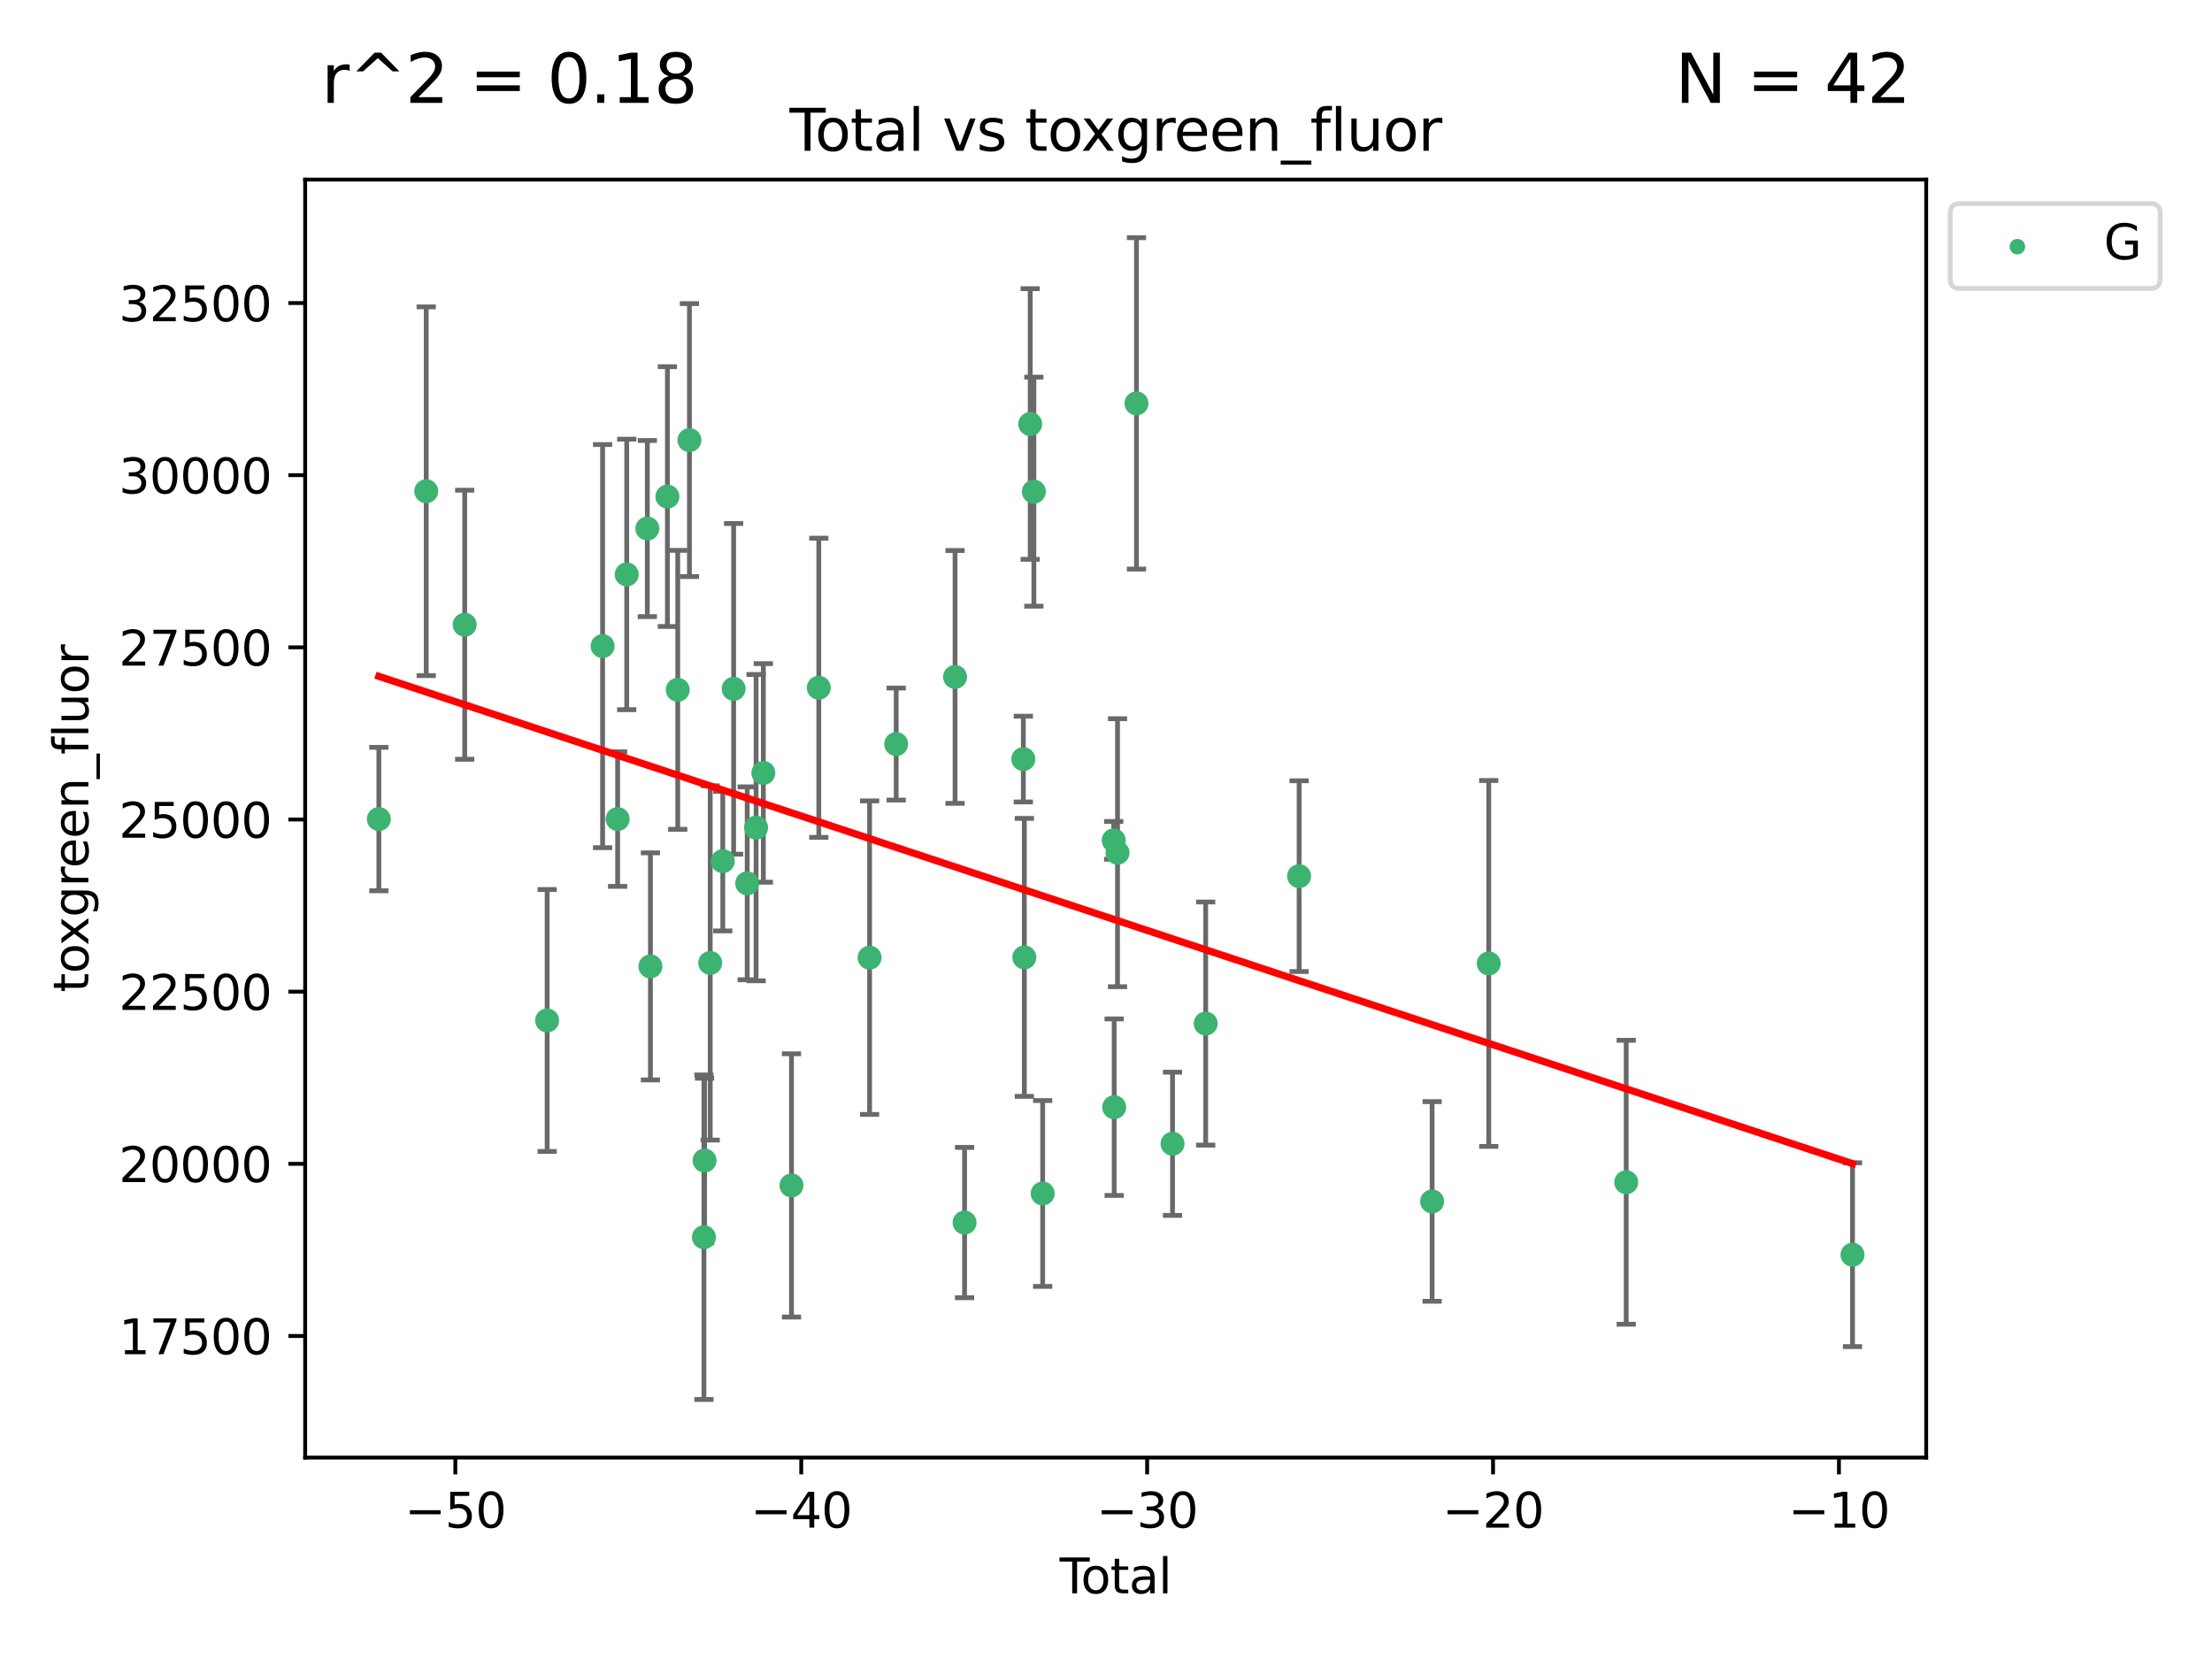 <?xml version="1.0" encoding="utf-8" standalone="no"?>
<!DOCTYPE svg PUBLIC "-//W3C//DTD SVG 1.1//EN"
  "http://www.w3.org/Graphics/SVG/1.1/DTD/svg11.dtd">
<svg xmlns:xlink="http://www.w3.org/1999/xlink" width="460.8pt" height="345.6pt" viewBox="0 0 460.8 345.6" xmlns="http://www.w3.org/2000/svg" version="1.1">
 <defs>
  <style type="text/css">*{stroke-linejoin: round; stroke-linecap: butt}</style>
 </defs>
 <g id="figure_1">
  <g id="patch_1">
   <path d="M 0 345.6 
L 460.8 345.6 
L 460.8 0 
L 0 0 
z
" style="fill: #ffffff"/>
  </g>
  <g id="axes_1">
   <g id="patch_2">
    <path d="M 63.571 303.64 
L 401.26 303.64 
L 401.26 37.411 
L 63.571 37.411 
z
" style="fill: #ffffff"/>
   </g>
   <g id="PathCollection_1">
    <defs>
     <path id="md2ddb510f1" d="M 0 1.118 
C 0.297 1.118 0.581 1 0.791 0.791 
C 1 0.581 1.118 0.297 1.118 0 
C 1.118 -0.297 1 -0.581 0.791 -0.791 
C 0.581 -1 0.297 -1.118 0 -1.118 
C -0.297 -1.118 -0.581 -1 -0.791 -0.791 
C -1 -0.581 -1.118 -0.297 -1.118 0 
C -1.118 0.297 -1 0.581 -0.791 0.791 
C -0.581 1 -0.297 1.118 0 1.118 
z
" style="stroke: #3cb371"/>
    </defs>
    <g clip-path="url(#p3ba0cd45b7)">
     <use xlink:href="#md2ddb510f1" x="78.921" y="170.626" style="fill: #3cb371; stroke: #3cb371"/>
     <use xlink:href="#md2ddb510f1" x="88.792" y="102.334" style="fill: #3cb371; stroke: #3cb371"/>
     <use xlink:href="#md2ddb510f1" x="96.805" y="130.144" style="fill: #3cb371; stroke: #3cb371"/>
     <use xlink:href="#md2ddb510f1" x="113.98" y="212.584" style="fill: #3cb371; stroke: #3cb371"/>
     <use xlink:href="#md2ddb510f1" x="125.533" y="134.598" style="fill: #3cb371; stroke: #3cb371"/>
     <use xlink:href="#md2ddb510f1" x="128.664" y="170.625" style="fill: #3cb371; stroke: #3cb371"/>
     <use xlink:href="#md2ddb510f1" x="130.556" y="119.662" style="fill: #3cb371; stroke: #3cb371"/>
     <use xlink:href="#md2ddb510f1" x="134.852" y="110.105" style="fill: #3cb371; stroke: #3cb371"/>
     <use xlink:href="#md2ddb510f1" x="135.497" y="201.315" style="fill: #3cb371; stroke: #3cb371"/>
     <use xlink:href="#md2ddb510f1" x="139.033" y="103.447" style="fill: #3cb371; stroke: #3cb371"/>
     <use xlink:href="#md2ddb510f1" x="141.185" y="143.705" style="fill: #3cb371; stroke: #3cb371"/>
     <use xlink:href="#md2ddb510f1" x="143.623" y="91.682" style="fill: #3cb371; stroke: #3cb371"/>
     <use xlink:href="#md2ddb510f1" x="146.642" y="257.735" style="fill: #3cb371; stroke: #3cb371"/>
     <use xlink:href="#md2ddb510f1" x="146.775" y="241.757" style="fill: #3cb371; stroke: #3cb371"/>
     <use xlink:href="#md2ddb510f1" x="147.95" y="200.596" style="fill: #3cb371; stroke: #3cb371"/>
     <use xlink:href="#md2ddb510f1" x="150.568" y="179.392" style="fill: #3cb371; stroke: #3cb371"/>
     <use xlink:href="#md2ddb510f1" x="152.831" y="143.497" style="fill: #3cb371; stroke: #3cb371"/>
     <use xlink:href="#md2ddb510f1" x="155.655" y="184.014" style="fill: #3cb371; stroke: #3cb371"/>
     <use xlink:href="#md2ddb510f1" x="157.504" y="172.409" style="fill: #3cb371; stroke: #3cb371"/>
     <use xlink:href="#md2ddb510f1" x="159.019" y="161.014" style="fill: #3cb371; stroke: #3cb371"/>
     <use xlink:href="#md2ddb510f1" x="164.88" y="246.943" style="fill: #3cb371; stroke: #3cb371"/>
     <use xlink:href="#md2ddb510f1" x="170.572" y="143.273" style="fill: #3cb371; stroke: #3cb371"/>
     <use xlink:href="#md2ddb510f1" x="181.15" y="199.496" style="fill: #3cb371; stroke: #3cb371"/>
     <use xlink:href="#md2ddb510f1" x="186.695" y="154.999" style="fill: #3cb371; stroke: #3cb371"/>
     <use xlink:href="#md2ddb510f1" x="198.955" y="141.021" style="fill: #3cb371; stroke: #3cb371"/>
     <use xlink:href="#md2ddb510f1" x="200.939" y="254.685" style="fill: #3cb371; stroke: #3cb371"/>
     <use xlink:href="#md2ddb510f1" x="213.179" y="158.13" style="fill: #3cb371; stroke: #3cb371"/>
     <use xlink:href="#md2ddb510f1" x="213.387" y="199.44" style="fill: #3cb371; stroke: #3cb371"/>
     <use xlink:href="#md2ddb510f1" x="214.613" y="88.332" style="fill: #3cb371; stroke: #3cb371"/>
     <use xlink:href="#md2ddb510f1" x="215.374" y="102.423" style="fill: #3cb371; stroke: #3cb371"/>
     <use xlink:href="#md2ddb510f1" x="217.208" y="248.624" style="fill: #3cb371; stroke: #3cb371"/>
     <use xlink:href="#md2ddb510f1" x="232.007" y="175.061" style="fill: #3cb371; stroke: #3cb371"/>
     <use xlink:href="#md2ddb510f1" x="232.104" y="230.646" style="fill: #3cb371; stroke: #3cb371"/>
     <use xlink:href="#md2ddb510f1" x="232.802" y="177.637" style="fill: #3cb371; stroke: #3cb371"/>
     <use xlink:href="#md2ddb510f1" x="236.748" y="84.029" style="fill: #3cb371; stroke: #3cb371"/>
     <use xlink:href="#md2ddb510f1" x="244.258" y="238.268" style="fill: #3cb371; stroke: #3cb371"/>
     <use xlink:href="#md2ddb510f1" x="251.167" y="213.226" style="fill: #3cb371; stroke: #3cb371"/>
     <use xlink:href="#md2ddb510f1" x="270.63" y="182.521" style="fill: #3cb371; stroke: #3cb371"/>
     <use xlink:href="#md2ddb510f1" x="298.336" y="250.285" style="fill: #3cb371; stroke: #3cb371"/>
     <use xlink:href="#md2ddb510f1" x="310.132" y="200.704" style="fill: #3cb371; stroke: #3cb371"/>
     <use xlink:href="#md2ddb510f1" x="338.77" y="246.283" style="fill: #3cb371; stroke: #3cb371"/>
     <use xlink:href="#md2ddb510f1" x="385.911" y="261.378" style="fill: #3cb371; stroke: #3cb371"/>
    </g>
   </g>
   <g id="matplotlib.axis_1">
    <g id="xtick_1">
     <g id="line2d_1">
      <defs>
       <path id="m2ca418ee19" d="M 0 0 
L 0 3.5 
" style="stroke: #000000; stroke-width: 0.8"/>
      </defs>
      <g>
       <use xlink:href="#m2ca418ee19" x="94.856" y="303.64" style="stroke: #000000; stroke-width: 0.8"/>
      </g>
     </g>
     <g id="text_1">
      <!-- −50 -->
      <g transform="translate(84.304 318.238)scale(0.1 -0.1)">
       <defs>
        <path id="DejaVuSans-2212" d="M 678 2272 
L 4684 2272 
L 4684 1741 
L 678 1741 
L 678 2272 
z
" transform="scale(0.016)"/>
        <path id="DejaVuSans-35" d="M 691 4666 
L 3169 4666 
L 3169 4134 
L 1269 4134 
L 1269 2991 
Q 1406 3038 1543 3061 
Q 1681 3084 1819 3084 
Q 2600 3084 3056 2656 
Q 3513 2228 3513 1497 
Q 3513 744 3044 326 
Q 2575 -91 1722 -91 
Q 1428 -91 1123 -41 
Q 819 9 494 109 
L 494 744 
Q 775 591 1075 516 
Q 1375 441 1709 441 
Q 2250 441 2565 725 
Q 2881 1009 2881 1497 
Q 2881 1984 2565 2268 
Q 2250 2553 1709 2553 
Q 1456 2553 1204 2497 
Q 953 2441 691 2322 
L 691 4666 
z
" transform="scale(0.016)"/>
        <path id="DejaVuSans-30" d="M 2034 4250 
Q 1547 4250 1301 3770 
Q 1056 3291 1056 2328 
Q 1056 1369 1301 889 
Q 1547 409 2034 409 
Q 2525 409 2770 889 
Q 3016 1369 3016 2328 
Q 3016 3291 2770 3770 
Q 2525 4250 2034 4250 
z
M 2034 4750 
Q 2819 4750 3233 4129 
Q 3647 3509 3647 2328 
Q 3647 1150 3233 529 
Q 2819 -91 2034 -91 
Q 1250 -91 836 529 
Q 422 1150 422 2328 
Q 422 3509 836 4129 
Q 1250 4750 2034 4750 
z
" transform="scale(0.016)"/>
       </defs>
       <use xlink:href="#DejaVuSans-2212"/>
       <use xlink:href="#DejaVuSans-35" x="83.789"/>
       <use xlink:href="#DejaVuSans-30" x="147.412"/>
      </g>
     </g>
    </g>
    <g id="xtick_2">
     <g id="line2d_2">
      <g>
       <use xlink:href="#m2ca418ee19" x="166.914" y="303.64" style="stroke: #000000; stroke-width: 0.8"/>
      </g>
     </g>
     <g id="text_2">
      <!-- −40 -->
      <g transform="translate(156.361 318.238)scale(0.1 -0.1)">
       <defs>
        <path id="DejaVuSans-34" d="M 2419 4116 
L 825 1625 
L 2419 1625 
L 2419 4116 
z
M 2253 4666 
L 3047 4666 
L 3047 1625 
L 3713 1625 
L 3713 1100 
L 3047 1100 
L 3047 0 
L 2419 0 
L 2419 1100 
L 313 1100 
L 313 1709 
L 2253 4666 
z
" transform="scale(0.016)"/>
       </defs>
       <use xlink:href="#DejaVuSans-2212"/>
       <use xlink:href="#DejaVuSans-34" x="83.789"/>
       <use xlink:href="#DejaVuSans-30" x="147.412"/>
      </g>
     </g>
    </g>
    <g id="xtick_3">
     <g id="line2d_3">
      <g>
       <use xlink:href="#m2ca418ee19" x="238.971" y="303.64" style="stroke: #000000; stroke-width: 0.8"/>
      </g>
     </g>
     <g id="text_3">
      <!-- −30 -->
      <g transform="translate(228.419 318.238)scale(0.1 -0.1)">
       <defs>
        <path id="DejaVuSans-33" d="M 2597 2516 
Q 3050 2419 3304 2112 
Q 3559 1806 3559 1356 
Q 3559 666 3084 287 
Q 2609 -91 1734 -91 
Q 1441 -91 1130 -33 
Q 819 25 488 141 
L 488 750 
Q 750 597 1062 519 
Q 1375 441 1716 441 
Q 2309 441 2620 675 
Q 2931 909 2931 1356 
Q 2931 1769 2642 2001 
Q 2353 2234 1838 2234 
L 1294 2234 
L 1294 2753 
L 1863 2753 
Q 2328 2753 2575 2939 
Q 2822 3125 2822 3475 
Q 2822 3834 2567 4026 
Q 2313 4219 1838 4219 
Q 1578 4219 1281 4162 
Q 984 4106 628 3988 
L 628 4550 
Q 988 4650 1302 4700 
Q 1616 4750 1894 4750 
Q 2613 4750 3031 4423 
Q 3450 4097 3450 3541 
Q 3450 3153 3228 2886 
Q 3006 2619 2597 2516 
z
" transform="scale(0.016)"/>
       </defs>
       <use xlink:href="#DejaVuSans-2212"/>
       <use xlink:href="#DejaVuSans-33" x="83.789"/>
       <use xlink:href="#DejaVuSans-30" x="147.412"/>
      </g>
     </g>
    </g>
    <g id="xtick_4">
     <g id="line2d_4">
      <g>
       <use xlink:href="#m2ca418ee19" x="311.029" y="303.64" style="stroke: #000000; stroke-width: 0.8"/>
      </g>
     </g>
     <g id="text_4">
      <!-- −20 -->
      <g transform="translate(300.476 318.238)scale(0.1 -0.1)">
       <defs>
        <path id="DejaVuSans-32" d="M 1228 531 
L 3431 531 
L 3431 0 
L 469 0 
L 469 531 
Q 828 903 1448 1529 
Q 2069 2156 2228 2338 
Q 2531 2678 2651 2914 
Q 2772 3150 2772 3378 
Q 2772 3750 2511 3984 
Q 2250 4219 1831 4219 
Q 1534 4219 1204 4116 
Q 875 4013 500 3803 
L 500 4441 
Q 881 4594 1212 4672 
Q 1544 4750 1819 4750 
Q 2544 4750 2975 4387 
Q 3406 4025 3406 3419 
Q 3406 3131 3298 2873 
Q 3191 2616 2906 2266 
Q 2828 2175 2409 1742 
Q 1991 1309 1228 531 
z
" transform="scale(0.016)"/>
       </defs>
       <use xlink:href="#DejaVuSans-2212"/>
       <use xlink:href="#DejaVuSans-32" x="83.789"/>
       <use xlink:href="#DejaVuSans-30" x="147.412"/>
      </g>
     </g>
    </g>
    <g id="xtick_5">
     <g id="line2d_5">
      <g>
       <use xlink:href="#m2ca418ee19" x="383.086" y="303.64" style="stroke: #000000; stroke-width: 0.8"/>
      </g>
     </g>
     <g id="text_5">
      <!-- −10 -->
      <g transform="translate(372.534 318.238)scale(0.1 -0.1)">
       <defs>
        <path id="DejaVuSans-31" d="M 794 531 
L 1825 531 
L 1825 4091 
L 703 3866 
L 703 4441 
L 1819 4666 
L 2450 4666 
L 2450 531 
L 3481 531 
L 3481 0 
L 794 0 
L 794 531 
z
" transform="scale(0.016)"/>
       </defs>
       <use xlink:href="#DejaVuSans-2212"/>
       <use xlink:href="#DejaVuSans-31" x="83.789"/>
       <use xlink:href="#DejaVuSans-30" x="147.412"/>
      </g>
     </g>
    </g>
    <g id="text_6">
     <!-- Total -->
     <g transform="translate(220.739 331.917)scale(0.1 -0.1)">
      <defs>
       <path id="DejaVuSans-54" d="M -19 4666 
L 3928 4666 
L 3928 4134 
L 2272 4134 
L 2272 0 
L 1638 0 
L 1638 4134 
L -19 4134 
L -19 4666 
z
" transform="scale(0.016)"/>
       <path id="DejaVuSans-6f" d="M 1959 3097 
Q 1497 3097 1228 2736 
Q 959 2375 959 1747 
Q 959 1119 1226 758 
Q 1494 397 1959 397 
Q 2419 397 2687 759 
Q 2956 1122 2956 1747 
Q 2956 2369 2687 2733 
Q 2419 3097 1959 3097 
z
M 1959 3584 
Q 2709 3584 3137 3096 
Q 3566 2609 3566 1747 
Q 3566 888 3137 398 
Q 2709 -91 1959 -91 
Q 1206 -91 779 398 
Q 353 888 353 1747 
Q 353 2609 779 3096 
Q 1206 3584 1959 3584 
z
" transform="scale(0.016)"/>
       <path id="DejaVuSans-74" d="M 1172 4494 
L 1172 3500 
L 2356 3500 
L 2356 3053 
L 1172 3053 
L 1172 1153 
Q 1172 725 1289 603 
Q 1406 481 1766 481 
L 2356 481 
L 2356 0 
L 1766 0 
Q 1100 0 847 248 
Q 594 497 594 1153 
L 594 3053 
L 172 3053 
L 172 3500 
L 594 3500 
L 594 4494 
L 1172 4494 
z
" transform="scale(0.016)"/>
       <path id="DejaVuSans-61" d="M 2194 1759 
Q 1497 1759 1228 1600 
Q 959 1441 959 1056 
Q 959 750 1161 570 
Q 1363 391 1709 391 
Q 2188 391 2477 730 
Q 2766 1069 2766 1631 
L 2766 1759 
L 2194 1759 
z
M 3341 1997 
L 3341 0 
L 2766 0 
L 2766 531 
Q 2569 213 2275 61 
Q 1981 -91 1556 -91 
Q 1019 -91 701 211 
Q 384 513 384 1019 
Q 384 1609 779 1909 
Q 1175 2209 1959 2209 
L 2766 2209 
L 2766 2266 
Q 2766 2663 2505 2880 
Q 2244 3097 1772 3097 
Q 1472 3097 1187 3025 
Q 903 2953 641 2809 
L 641 3341 
Q 956 3463 1253 3523 
Q 1550 3584 1831 3584 
Q 2591 3584 2966 3190 
Q 3341 2797 3341 1997 
z
" transform="scale(0.016)"/>
       <path id="DejaVuSans-6c" d="M 603 4863 
L 1178 4863 
L 1178 0 
L 603 0 
L 603 4863 
z
" transform="scale(0.016)"/>
      </defs>
      <use xlink:href="#DejaVuSans-54"/>
      <use xlink:href="#DejaVuSans-6f" x="44.084"/>
      <use xlink:href="#DejaVuSans-74" x="105.266"/>
      <use xlink:href="#DejaVuSans-61" x="144.475"/>
      <use xlink:href="#DejaVuSans-6c" x="205.754"/>
     </g>
    </g>
   </g>
   <g id="matplotlib.axis_2">
    <g id="ytick_1">
     <g id="line2d_6">
      <defs>
       <path id="mc553a07447" d="M 0 0 
L -3.5 0 
" style="stroke: #000000; stroke-width: 0.8"/>
      </defs>
      <g>
       <use xlink:href="#mc553a07447" x="63.571" y="278.311" style="stroke: #000000; stroke-width: 0.8"/>
      </g>
     </g>
     <g id="text_7">
      <!-- 17500 -->
      <g transform="translate(24.759 282.11)scale(0.1 -0.1)">
       <defs>
        <path id="DejaVuSans-37" d="M 525 4666 
L 3525 4666 
L 3525 4397 
L 1831 0 
L 1172 0 
L 2766 4134 
L 525 4134 
L 525 4666 
z
" transform="scale(0.016)"/>
       </defs>
       <use xlink:href="#DejaVuSans-31"/>
       <use xlink:href="#DejaVuSans-37" x="63.623"/>
       <use xlink:href="#DejaVuSans-35" x="127.246"/>
       <use xlink:href="#DejaVuSans-30" x="190.869"/>
       <use xlink:href="#DejaVuSans-30" x="254.492"/>
      </g>
     </g>
    </g>
    <g id="ytick_2">
     <g id="line2d_7">
      <g>
       <use xlink:href="#mc553a07447" x="63.571" y="242.447" style="stroke: #000000; stroke-width: 0.8"/>
      </g>
     </g>
     <g id="text_8">
      <!-- 20000 -->
      <g transform="translate(24.759 246.246)scale(0.1 -0.1)">
       <use xlink:href="#DejaVuSans-32"/>
       <use xlink:href="#DejaVuSans-30" x="63.623"/>
       <use xlink:href="#DejaVuSans-30" x="127.246"/>
       <use xlink:href="#DejaVuSans-30" x="190.869"/>
       <use xlink:href="#DejaVuSans-30" x="254.492"/>
      </g>
     </g>
    </g>
    <g id="ytick_3">
     <g id="line2d_8">
      <g>
       <use xlink:href="#mc553a07447" x="63.571" y="206.583" style="stroke: #000000; stroke-width: 0.8"/>
      </g>
     </g>
     <g id="text_9">
      <!-- 22500 -->
      <g transform="translate(24.759 210.382)scale(0.1 -0.1)">
       <use xlink:href="#DejaVuSans-32"/>
       <use xlink:href="#DejaVuSans-32" x="63.623"/>
       <use xlink:href="#DejaVuSans-35" x="127.246"/>
       <use xlink:href="#DejaVuSans-30" x="190.869"/>
       <use xlink:href="#DejaVuSans-30" x="254.492"/>
      </g>
     </g>
    </g>
    <g id="ytick_4">
     <g id="line2d_9">
      <g>
       <use xlink:href="#mc553a07447" x="63.571" y="170.719" style="stroke: #000000; stroke-width: 0.8"/>
      </g>
     </g>
     <g id="text_10">
      <!-- 25000 -->
      <g transform="translate(24.759 174.518)scale(0.1 -0.1)">
       <use xlink:href="#DejaVuSans-32"/>
       <use xlink:href="#DejaVuSans-35" x="63.623"/>
       <use xlink:href="#DejaVuSans-30" x="127.246"/>
       <use xlink:href="#DejaVuSans-30" x="190.869"/>
       <use xlink:href="#DejaVuSans-30" x="254.492"/>
      </g>
     </g>
    </g>
    <g id="ytick_5">
     <g id="line2d_10">
      <g>
       <use xlink:href="#mc553a07447" x="63.571" y="134.854" style="stroke: #000000; stroke-width: 0.8"/>
      </g>
     </g>
     <g id="text_11">
      <!-- 27500 -->
      <g transform="translate(24.759 138.654)scale(0.1 -0.1)">
       <use xlink:href="#DejaVuSans-32"/>
       <use xlink:href="#DejaVuSans-37" x="63.623"/>
       <use xlink:href="#DejaVuSans-35" x="127.246"/>
       <use xlink:href="#DejaVuSans-30" x="190.869"/>
       <use xlink:href="#DejaVuSans-30" x="254.492"/>
      </g>
     </g>
    </g>
    <g id="ytick_6">
     <g id="line2d_11">
      <g>
       <use xlink:href="#mc553a07447" x="63.571" y="98.99" style="stroke: #000000; stroke-width: 0.8"/>
      </g>
     </g>
     <g id="text_12">
      <!-- 30000 -->
      <g transform="translate(24.759 102.789)scale(0.1 -0.1)">
       <use xlink:href="#DejaVuSans-33"/>
       <use xlink:href="#DejaVuSans-30" x="63.623"/>
       <use xlink:href="#DejaVuSans-30" x="127.246"/>
       <use xlink:href="#DejaVuSans-30" x="190.869"/>
       <use xlink:href="#DejaVuSans-30" x="254.492"/>
      </g>
     </g>
    </g>
    <g id="ytick_7">
     <g id="line2d_12">
      <g>
       <use xlink:href="#mc553a07447" x="63.571" y="63.126" style="stroke: #000000; stroke-width: 0.8"/>
      </g>
     </g>
     <g id="text_13">
      <!-- 32500 -->
      <g transform="translate(24.759 66.925)scale(0.1 -0.1)">
       <use xlink:href="#DejaVuSans-33"/>
       <use xlink:href="#DejaVuSans-32" x="63.623"/>
       <use xlink:href="#DejaVuSans-35" x="127.246"/>
       <use xlink:href="#DejaVuSans-30" x="190.869"/>
       <use xlink:href="#DejaVuSans-30" x="254.492"/>
      </g>
     </g>
    </g>
    <g id="text_14">
     <!-- toxgreen_fluor -->
     <g transform="translate(18.401 206.72)rotate(-90)scale(0.1 -0.1)">
      <defs>
       <path id="DejaVuSans-78" d="M 3513 3500 
L 2247 1797 
L 3578 0 
L 2900 0 
L 1881 1375 
L 863 0 
L 184 0 
L 1544 1831 
L 300 3500 
L 978 3500 
L 1906 2253 
L 2834 3500 
L 3513 3500 
z
" transform="scale(0.016)"/>
       <path id="DejaVuSans-67" d="M 2906 1791 
Q 2906 2416 2648 2759 
Q 2391 3103 1925 3103 
Q 1463 3103 1205 2759 
Q 947 2416 947 1791 
Q 947 1169 1205 825 
Q 1463 481 1925 481 
Q 2391 481 2648 825 
Q 2906 1169 2906 1791 
z
M 3481 434 
Q 3481 -459 3084 -895 
Q 2688 -1331 1869 -1331 
Q 1566 -1331 1297 -1286 
Q 1028 -1241 775 -1147 
L 775 -588 
Q 1028 -725 1275 -790 
Q 1522 -856 1778 -856 
Q 2344 -856 2625 -561 
Q 2906 -266 2906 331 
L 2906 616 
Q 2728 306 2450 153 
Q 2172 0 1784 0 
Q 1141 0 747 490 
Q 353 981 353 1791 
Q 353 2603 747 3093 
Q 1141 3584 1784 3584 
Q 2172 3584 2450 3431 
Q 2728 3278 2906 2969 
L 2906 3500 
L 3481 3500 
L 3481 434 
z
" transform="scale(0.016)"/>
       <path id="DejaVuSans-72" d="M 2631 2963 
Q 2534 3019 2420 3045 
Q 2306 3072 2169 3072 
Q 1681 3072 1420 2755 
Q 1159 2438 1159 1844 
L 1159 0 
L 581 0 
L 581 3500 
L 1159 3500 
L 1159 2956 
Q 1341 3275 1631 3429 
Q 1922 3584 2338 3584 
Q 2397 3584 2469 3576 
Q 2541 3569 2628 3553 
L 2631 2963 
z
" transform="scale(0.016)"/>
       <path id="DejaVuSans-65" d="M 3597 1894 
L 3597 1613 
L 953 1613 
Q 991 1019 1311 708 
Q 1631 397 2203 397 
Q 2534 397 2845 478 
Q 3156 559 3463 722 
L 3463 178 
Q 3153 47 2828 -22 
Q 2503 -91 2169 -91 
Q 1331 -91 842 396 
Q 353 884 353 1716 
Q 353 2575 817 3079 
Q 1281 3584 2069 3584 
Q 2775 3584 3186 3129 
Q 3597 2675 3597 1894 
z
M 3022 2063 
Q 3016 2534 2758 2815 
Q 2500 3097 2075 3097 
Q 1594 3097 1305 2825 
Q 1016 2553 972 2059 
L 3022 2063 
z
" transform="scale(0.016)"/>
       <path id="DejaVuSans-6e" d="M 3513 2113 
L 3513 0 
L 2938 0 
L 2938 2094 
Q 2938 2591 2744 2837 
Q 2550 3084 2163 3084 
Q 1697 3084 1428 2787 
Q 1159 2491 1159 1978 
L 1159 0 
L 581 0 
L 581 3500 
L 1159 3500 
L 1159 2956 
Q 1366 3272 1645 3428 
Q 1925 3584 2291 3584 
Q 2894 3584 3203 3211 
Q 3513 2838 3513 2113 
z
" transform="scale(0.016)"/>
       <path id="DejaVuSans-5f" d="M 3263 -1063 
L 3263 -1509 
L -63 -1509 
L -63 -1063 
L 3263 -1063 
z
" transform="scale(0.016)"/>
       <path id="DejaVuSans-66" d="M 2375 4863 
L 2375 4384 
L 1825 4384 
Q 1516 4384 1395 4259 
Q 1275 4134 1275 3809 
L 1275 3500 
L 2222 3500 
L 2222 3053 
L 1275 3053 
L 1275 0 
L 697 0 
L 697 3053 
L 147 3053 
L 147 3500 
L 697 3500 
L 697 3744 
Q 697 4328 969 4595 
Q 1241 4863 1831 4863 
L 2375 4863 
z
" transform="scale(0.016)"/>
       <path id="DejaVuSans-75" d="M 544 1381 
L 544 3500 
L 1119 3500 
L 1119 1403 
Q 1119 906 1312 657 
Q 1506 409 1894 409 
Q 2359 409 2629 706 
Q 2900 1003 2900 1516 
L 2900 3500 
L 3475 3500 
L 3475 0 
L 2900 0 
L 2900 538 
Q 2691 219 2414 64 
Q 2138 -91 1772 -91 
Q 1169 -91 856 284 
Q 544 659 544 1381 
z
M 1991 3584 
L 1991 3584 
z
" transform="scale(0.016)"/>
      </defs>
      <use xlink:href="#DejaVuSans-74"/>
      <use xlink:href="#DejaVuSans-6f" x="39.209"/>
      <use xlink:href="#DejaVuSans-78" x="97.266"/>
      <use xlink:href="#DejaVuSans-67" x="156.445"/>
      <use xlink:href="#DejaVuSans-72" x="219.922"/>
      <use xlink:href="#DejaVuSans-65" x="258.785"/>
      <use xlink:href="#DejaVuSans-65" x="320.309"/>
      <use xlink:href="#DejaVuSans-6e" x="381.832"/>
      <use xlink:href="#DejaVuSans-5f" x="445.211"/>
      <use xlink:href="#DejaVuSans-66" x="495.211"/>
      <use xlink:href="#DejaVuSans-6c" x="530.416"/>
      <use xlink:href="#DejaVuSans-75" x="558.199"/>
      <use xlink:href="#DejaVuSans-6f" x="621.578"/>
      <use xlink:href="#DejaVuSans-72" x="682.76"/>
     </g>
    </g>
   </g>
   <g id="LineCollection_1">
    <path d="M 78.921 185.566 
L 78.921 155.685 
" clip-path="url(#p3ba0cd45b7)" style="fill: none; stroke: #696969"/>
    <path d="M 88.792 140.738 
L 88.792 63.931 
" clip-path="url(#p3ba0cd45b7)" style="fill: none; stroke: #696969"/>
    <path d="M 96.805 158.171 
L 96.805 102.117 
" clip-path="url(#p3ba0cd45b7)" style="fill: none; stroke: #696969"/>
    <path d="M 113.98 239.865 
L 113.98 185.303 
" clip-path="url(#p3ba0cd45b7)" style="fill: none; stroke: #696969"/>
    <path d="M 125.533 176.587 
L 125.533 92.609 
" clip-path="url(#p3ba0cd45b7)" style="fill: none; stroke: #696969"/>
    <path d="M 128.664 184.644 
L 128.664 156.605 
" clip-path="url(#p3ba0cd45b7)" style="fill: none; stroke: #696969"/>
    <path d="M 130.556 147.837 
L 130.556 91.488 
" clip-path="url(#p3ba0cd45b7)" style="fill: none; stroke: #696969"/>
    <path d="M 134.852 128.45 
L 134.852 91.76 
" clip-path="url(#p3ba0cd45b7)" style="fill: none; stroke: #696969"/>
    <path d="M 135.497 224.969 
L 135.497 177.662 
" clip-path="url(#p3ba0cd45b7)" style="fill: none; stroke: #696969"/>
    <path d="M 139.033 130.503 
L 139.033 76.391 
" clip-path="url(#p3ba0cd45b7)" style="fill: none; stroke: #696969"/>
    <path d="M 141.185 172.758 
L 141.185 114.652 
" clip-path="url(#p3ba0cd45b7)" style="fill: none; stroke: #696969"/>
    <path d="M 143.623 120.11 
L 143.623 63.253 
" clip-path="url(#p3ba0cd45b7)" style="fill: none; stroke: #696969"/>
    <path d="M 146.642 291.539 
L 146.642 223.931 
" clip-path="url(#p3ba0cd45b7)" style="fill: none; stroke: #696969"/>
    <path d="M 146.775 258.896 
L 146.775 224.617 
" clip-path="url(#p3ba0cd45b7)" style="fill: none; stroke: #696969"/>
    <path d="M 147.95 237.494 
L 147.95 163.698 
" clip-path="url(#p3ba0cd45b7)" style="fill: none; stroke: #696969"/>
    <path d="M 150.568 193.919 
L 150.568 164.864 
" clip-path="url(#p3ba0cd45b7)" style="fill: none; stroke: #696969"/>
    <path d="M 152.831 177.934 
L 152.831 109.06 
" clip-path="url(#p3ba0cd45b7)" style="fill: none; stroke: #696969"/>
    <path d="M 155.655 204.105 
L 155.655 163.924 
" clip-path="url(#p3ba0cd45b7)" style="fill: none; stroke: #696969"/>
    <path d="M 157.504 204.318 
L 157.504 140.5 
" clip-path="url(#p3ba0cd45b7)" style="fill: none; stroke: #696969"/>
    <path d="M 159.019 183.78 
L 159.019 138.248 
" clip-path="url(#p3ba0cd45b7)" style="fill: none; stroke: #696969"/>
    <path d="M 164.88 274.366 
L 164.88 219.52 
" clip-path="url(#p3ba0cd45b7)" style="fill: none; stroke: #696969"/>
    <path d="M 170.572 174.432 
L 170.572 112.115 
" clip-path="url(#p3ba0cd45b7)" style="fill: none; stroke: #696969"/>
    <path d="M 181.15 232.15 
L 181.15 166.842 
" clip-path="url(#p3ba0cd45b7)" style="fill: none; stroke: #696969"/>
    <path d="M 186.695 166.666 
L 186.695 143.332 
" clip-path="url(#p3ba0cd45b7)" style="fill: none; stroke: #696969"/>
    <path d="M 198.955 167.359 
L 198.955 114.683 
" clip-path="url(#p3ba0cd45b7)" style="fill: none; stroke: #696969"/>
    <path d="M 200.939 270.345 
L 200.939 239.025 
" clip-path="url(#p3ba0cd45b7)" style="fill: none; stroke: #696969"/>
    <path d="M 213.179 167.063 
L 213.179 149.198 
" clip-path="url(#p3ba0cd45b7)" style="fill: none; stroke: #696969"/>
    <path d="M 213.387 228.389 
L 213.387 170.491 
" clip-path="url(#p3ba0cd45b7)" style="fill: none; stroke: #696969"/>
    <path d="M 214.613 116.525 
L 214.613 60.139 
" clip-path="url(#p3ba0cd45b7)" style="fill: none; stroke: #696969"/>
    <path d="M 215.374 126.28 
L 215.374 78.565 
" clip-path="url(#p3ba0cd45b7)" style="fill: none; stroke: #696969"/>
    <path d="M 217.208 267.982 
L 217.208 229.267 
" clip-path="url(#p3ba0cd45b7)" style="fill: none; stroke: #696969"/>
    <path d="M 232.007 178.996 
L 232.007 171.126 
" clip-path="url(#p3ba0cd45b7)" style="fill: none; stroke: #696969"/>
    <path d="M 232.104 249.035 
L 232.104 212.257 
" clip-path="url(#p3ba0cd45b7)" style="fill: none; stroke: #696969"/>
    <path d="M 232.802 205.546 
L 232.802 149.727 
" clip-path="url(#p3ba0cd45b7)" style="fill: none; stroke: #696969"/>
    <path d="M 236.748 118.545 
L 236.748 49.513 
" clip-path="url(#p3ba0cd45b7)" style="fill: none; stroke: #696969"/>
    <path d="M 244.258 253.186 
L 244.258 223.349 
" clip-path="url(#p3ba0cd45b7)" style="fill: none; stroke: #696969"/>
    <path d="M 251.167 238.548 
L 251.167 187.903 
" clip-path="url(#p3ba0cd45b7)" style="fill: none; stroke: #696969"/>
    <path d="M 270.63 202.391 
L 270.63 162.65 
" clip-path="url(#p3ba0cd45b7)" style="fill: none; stroke: #696969"/>
    <path d="M 298.336 271.079 
L 298.336 229.491 
" clip-path="url(#p3ba0cd45b7)" style="fill: none; stroke: #696969"/>
    <path d="M 310.132 238.813 
L 310.132 162.594 
" clip-path="url(#p3ba0cd45b7)" style="fill: none; stroke: #696969"/>
    <path d="M 338.77 275.856 
L 338.77 216.711 
" clip-path="url(#p3ba0cd45b7)" style="fill: none; stroke: #696969"/>
    <path d="M 385.911 280.522 
L 385.911 242.234 
" clip-path="url(#p3ba0cd45b7)" style="fill: none; stroke: #696969"/>
   </g>
   <g id="line2d_13">
    <defs>
     <path id="m9cbed78d13" d="M 2 0 
L -2 -0 
" style="stroke: #696969"/>
    </defs>
    <g clip-path="url(#p3ba0cd45b7)">
     <use xlink:href="#m9cbed78d13" x="78.921" y="185.566" style="fill: #696969; stroke: #696969"/>
     <use xlink:href="#m9cbed78d13" x="88.792" y="140.738" style="fill: #696969; stroke: #696969"/>
     <use xlink:href="#m9cbed78d13" x="96.805" y="158.171" style="fill: #696969; stroke: #696969"/>
     <use xlink:href="#m9cbed78d13" x="113.98" y="239.865" style="fill: #696969; stroke: #696969"/>
     <use xlink:href="#m9cbed78d13" x="125.533" y="176.587" style="fill: #696969; stroke: #696969"/>
     <use xlink:href="#m9cbed78d13" x="128.664" y="184.644" style="fill: #696969; stroke: #696969"/>
     <use xlink:href="#m9cbed78d13" x="130.556" y="147.837" style="fill: #696969; stroke: #696969"/>
     <use xlink:href="#m9cbed78d13" x="134.852" y="128.45" style="fill: #696969; stroke: #696969"/>
     <use xlink:href="#m9cbed78d13" x="135.497" y="224.969" style="fill: #696969; stroke: #696969"/>
     <use xlink:href="#m9cbed78d13" x="139.033" y="130.503" style="fill: #696969; stroke: #696969"/>
     <use xlink:href="#m9cbed78d13" x="141.185" y="172.758" style="fill: #696969; stroke: #696969"/>
     <use xlink:href="#m9cbed78d13" x="143.623" y="120.11" style="fill: #696969; stroke: #696969"/>
     <use xlink:href="#m9cbed78d13" x="146.642" y="291.539" style="fill: #696969; stroke: #696969"/>
     <use xlink:href="#m9cbed78d13" x="146.775" y="258.896" style="fill: #696969; stroke: #696969"/>
     <use xlink:href="#m9cbed78d13" x="147.95" y="237.494" style="fill: #696969; stroke: #696969"/>
     <use xlink:href="#m9cbed78d13" x="150.568" y="193.919" style="fill: #696969; stroke: #696969"/>
     <use xlink:href="#m9cbed78d13" x="152.831" y="177.934" style="fill: #696969; stroke: #696969"/>
     <use xlink:href="#m9cbed78d13" x="155.655" y="204.105" style="fill: #696969; stroke: #696969"/>
     <use xlink:href="#m9cbed78d13" x="157.504" y="204.318" style="fill: #696969; stroke: #696969"/>
     <use xlink:href="#m9cbed78d13" x="159.019" y="183.78" style="fill: #696969; stroke: #696969"/>
     <use xlink:href="#m9cbed78d13" x="164.88" y="274.366" style="fill: #696969; stroke: #696969"/>
     <use xlink:href="#m9cbed78d13" x="170.572" y="174.432" style="fill: #696969; stroke: #696969"/>
     <use xlink:href="#m9cbed78d13" x="181.15" y="232.15" style="fill: #696969; stroke: #696969"/>
     <use xlink:href="#m9cbed78d13" x="186.695" y="166.666" style="fill: #696969; stroke: #696969"/>
     <use xlink:href="#m9cbed78d13" x="198.955" y="167.359" style="fill: #696969; stroke: #696969"/>
     <use xlink:href="#m9cbed78d13" x="200.939" y="270.345" style="fill: #696969; stroke: #696969"/>
     <use xlink:href="#m9cbed78d13" x="213.179" y="167.063" style="fill: #696969; stroke: #696969"/>
     <use xlink:href="#m9cbed78d13" x="213.387" y="228.389" style="fill: #696969; stroke: #696969"/>
     <use xlink:href="#m9cbed78d13" x="214.613" y="116.525" style="fill: #696969; stroke: #696969"/>
     <use xlink:href="#m9cbed78d13" x="215.374" y="126.28" style="fill: #696969; stroke: #696969"/>
     <use xlink:href="#m9cbed78d13" x="217.208" y="267.982" style="fill: #696969; stroke: #696969"/>
     <use xlink:href="#m9cbed78d13" x="232.007" y="178.996" style="fill: #696969; stroke: #696969"/>
     <use xlink:href="#m9cbed78d13" x="232.104" y="249.035" style="fill: #696969; stroke: #696969"/>
     <use xlink:href="#m9cbed78d13" x="232.802" y="205.546" style="fill: #696969; stroke: #696969"/>
     <use xlink:href="#m9cbed78d13" x="236.748" y="118.545" style="fill: #696969; stroke: #696969"/>
     <use xlink:href="#m9cbed78d13" x="244.258" y="253.186" style="fill: #696969; stroke: #696969"/>
     <use xlink:href="#m9cbed78d13" x="251.167" y="238.548" style="fill: #696969; stroke: #696969"/>
     <use xlink:href="#m9cbed78d13" x="270.63" y="202.391" style="fill: #696969; stroke: #696969"/>
     <use xlink:href="#m9cbed78d13" x="298.336" y="271.079" style="fill: #696969; stroke: #696969"/>
     <use xlink:href="#m9cbed78d13" x="310.132" y="238.813" style="fill: #696969; stroke: #696969"/>
     <use xlink:href="#m9cbed78d13" x="338.77" y="275.856" style="fill: #696969; stroke: #696969"/>
     <use xlink:href="#m9cbed78d13" x="385.911" y="280.522" style="fill: #696969; stroke: #696969"/>
    </g>
   </g>
   <g id="line2d_14">
    <g clip-path="url(#p3ba0cd45b7)">
     <use xlink:href="#m9cbed78d13" x="78.921" y="155.685" style="fill: #696969; stroke: #696969"/>
     <use xlink:href="#m9cbed78d13" x="88.792" y="63.931" style="fill: #696969; stroke: #696969"/>
     <use xlink:href="#m9cbed78d13" x="96.805" y="102.117" style="fill: #696969; stroke: #696969"/>
     <use xlink:href="#m9cbed78d13" x="113.98" y="185.303" style="fill: #696969; stroke: #696969"/>
     <use xlink:href="#m9cbed78d13" x="125.533" y="92.609" style="fill: #696969; stroke: #696969"/>
     <use xlink:href="#m9cbed78d13" x="128.664" y="156.605" style="fill: #696969; stroke: #696969"/>
     <use xlink:href="#m9cbed78d13" x="130.556" y="91.488" style="fill: #696969; stroke: #696969"/>
     <use xlink:href="#m9cbed78d13" x="134.852" y="91.76" style="fill: #696969; stroke: #696969"/>
     <use xlink:href="#m9cbed78d13" x="135.497" y="177.662" style="fill: #696969; stroke: #696969"/>
     <use xlink:href="#m9cbed78d13" x="139.033" y="76.391" style="fill: #696969; stroke: #696969"/>
     <use xlink:href="#m9cbed78d13" x="141.185" y="114.652" style="fill: #696969; stroke: #696969"/>
     <use xlink:href="#m9cbed78d13" x="143.623" y="63.253" style="fill: #696969; stroke: #696969"/>
     <use xlink:href="#m9cbed78d13" x="146.642" y="223.931" style="fill: #696969; stroke: #696969"/>
     <use xlink:href="#m9cbed78d13" x="146.775" y="224.617" style="fill: #696969; stroke: #696969"/>
     <use xlink:href="#m9cbed78d13" x="147.95" y="163.698" style="fill: #696969; stroke: #696969"/>
     <use xlink:href="#m9cbed78d13" x="150.568" y="164.864" style="fill: #696969; stroke: #696969"/>
     <use xlink:href="#m9cbed78d13" x="152.831" y="109.06" style="fill: #696969; stroke: #696969"/>
     <use xlink:href="#m9cbed78d13" x="155.655" y="163.924" style="fill: #696969; stroke: #696969"/>
     <use xlink:href="#m9cbed78d13" x="157.504" y="140.5" style="fill: #696969; stroke: #696969"/>
     <use xlink:href="#m9cbed78d13" x="159.019" y="138.248" style="fill: #696969; stroke: #696969"/>
     <use xlink:href="#m9cbed78d13" x="164.88" y="219.52" style="fill: #696969; stroke: #696969"/>
     <use xlink:href="#m9cbed78d13" x="170.572" y="112.115" style="fill: #696969; stroke: #696969"/>
     <use xlink:href="#m9cbed78d13" x="181.15" y="166.842" style="fill: #696969; stroke: #696969"/>
     <use xlink:href="#m9cbed78d13" x="186.695" y="143.332" style="fill: #696969; stroke: #696969"/>
     <use xlink:href="#m9cbed78d13" x="198.955" y="114.683" style="fill: #696969; stroke: #696969"/>
     <use xlink:href="#m9cbed78d13" x="200.939" y="239.025" style="fill: #696969; stroke: #696969"/>
     <use xlink:href="#m9cbed78d13" x="213.179" y="149.198" style="fill: #696969; stroke: #696969"/>
     <use xlink:href="#m9cbed78d13" x="213.387" y="170.491" style="fill: #696969; stroke: #696969"/>
     <use xlink:href="#m9cbed78d13" x="214.613" y="60.139" style="fill: #696969; stroke: #696969"/>
     <use xlink:href="#m9cbed78d13" x="215.374" y="78.565" style="fill: #696969; stroke: #696969"/>
     <use xlink:href="#m9cbed78d13" x="217.208" y="229.267" style="fill: #696969; stroke: #696969"/>
     <use xlink:href="#m9cbed78d13" x="232.007" y="171.126" style="fill: #696969; stroke: #696969"/>
     <use xlink:href="#m9cbed78d13" x="232.104" y="212.257" style="fill: #696969; stroke: #696969"/>
     <use xlink:href="#m9cbed78d13" x="232.802" y="149.727" style="fill: #696969; stroke: #696969"/>
     <use xlink:href="#m9cbed78d13" x="236.748" y="49.513" style="fill: #696969; stroke: #696969"/>
     <use xlink:href="#m9cbed78d13" x="244.258" y="223.349" style="fill: #696969; stroke: #696969"/>
     <use xlink:href="#m9cbed78d13" x="251.167" y="187.903" style="fill: #696969; stroke: #696969"/>
     <use xlink:href="#m9cbed78d13" x="270.63" y="162.65" style="fill: #696969; stroke: #696969"/>
     <use xlink:href="#m9cbed78d13" x="298.336" y="229.491" style="fill: #696969; stroke: #696969"/>
     <use xlink:href="#m9cbed78d13" x="310.132" y="162.594" style="fill: #696969; stroke: #696969"/>
     <use xlink:href="#m9cbed78d13" x="338.77" y="216.711" style="fill: #696969; stroke: #696969"/>
     <use xlink:href="#m9cbed78d13" x="385.911" y="242.234" style="fill: #696969; stroke: #696969"/>
    </g>
   </g>
   <g id="line2d_15">
    <path d="M 78.921 140.894 
L 88.792 144.158 
L 96.805 146.808 
L 113.98 152.487 
L 125.533 156.308 
L 128.664 157.343 
L 130.556 157.969 
L 134.852 159.39 
L 135.497 159.603 
L 139.033 160.772 
L 141.185 161.484 
L 143.623 162.29 
L 146.642 163.289 
L 146.775 163.333 
L 147.95 163.721 
L 150.568 164.587 
L 152.831 165.335 
L 155.655 166.269 
L 157.504 166.88 
L 159.019 167.382 
L 164.88 169.32 
L 170.572 171.202 
L 181.15 174.7 
L 186.695 176.534 
L 198.955 180.588 
L 200.939 181.244 
L 213.179 185.292 
L 213.387 185.361 
L 214.613 185.766 
L 215.374 186.018 
L 217.208 186.624 
L 232.007 191.518 
L 232.104 191.55 
L 232.802 191.781 
L 236.748 193.086 
L 244.258 195.57 
L 251.167 197.854 
L 270.63 204.291 
L 298.336 213.453 
L 310.132 217.354 
L 338.77 226.824 
L 385.911 242.413 
" clip-path="url(#p3ba0cd45b7)" style="fill: none; stroke: #ff0000; stroke-width: 1.5; stroke-linecap: square"/>
   </g>
   <g id="line2d_16">
    <defs>
     <path id="m5146877a22" d="M 0 2 
C 0.53 2 1.039 1.789 1.414 1.414 
C 1.789 1.039 2 0.53 2 0 
C 2 -0.53 1.789 -1.039 1.414 -1.414 
C 1.039 -1.789 0.53 -2 0 -2 
C -0.53 -2 -1.039 -1.789 -1.414 -1.414 
C -1.789 -1.039 -2 -0.53 -2 0 
C -2 0.53 -1.789 1.039 -1.414 1.414 
C -1.039 1.789 -0.53 2 0 2 
z
" style="stroke: #3cb371"/>
    </defs>
    <g clip-path="url(#p3ba0cd45b7)">
     <use xlink:href="#m5146877a22" x="78.921" y="170.626" style="fill: #3cb371; stroke: #3cb371"/>
     <use xlink:href="#m5146877a22" x="88.792" y="102.334" style="fill: #3cb371; stroke: #3cb371"/>
     <use xlink:href="#m5146877a22" x="96.805" y="130.144" style="fill: #3cb371; stroke: #3cb371"/>
     <use xlink:href="#m5146877a22" x="113.98" y="212.584" style="fill: #3cb371; stroke: #3cb371"/>
     <use xlink:href="#m5146877a22" x="125.533" y="134.598" style="fill: #3cb371; stroke: #3cb371"/>
     <use xlink:href="#m5146877a22" x="128.664" y="170.625" style="fill: #3cb371; stroke: #3cb371"/>
     <use xlink:href="#m5146877a22" x="130.556" y="119.662" style="fill: #3cb371; stroke: #3cb371"/>
     <use xlink:href="#m5146877a22" x="134.852" y="110.105" style="fill: #3cb371; stroke: #3cb371"/>
     <use xlink:href="#m5146877a22" x="135.497" y="201.315" style="fill: #3cb371; stroke: #3cb371"/>
     <use xlink:href="#m5146877a22" x="139.033" y="103.447" style="fill: #3cb371; stroke: #3cb371"/>
     <use xlink:href="#m5146877a22" x="141.185" y="143.705" style="fill: #3cb371; stroke: #3cb371"/>
     <use xlink:href="#m5146877a22" x="143.623" y="91.682" style="fill: #3cb371; stroke: #3cb371"/>
     <use xlink:href="#m5146877a22" x="146.642" y="257.735" style="fill: #3cb371; stroke: #3cb371"/>
     <use xlink:href="#m5146877a22" x="146.775" y="241.757" style="fill: #3cb371; stroke: #3cb371"/>
     <use xlink:href="#m5146877a22" x="147.95" y="200.596" style="fill: #3cb371; stroke: #3cb371"/>
     <use xlink:href="#m5146877a22" x="150.568" y="179.392" style="fill: #3cb371; stroke: #3cb371"/>
     <use xlink:href="#m5146877a22" x="152.831" y="143.497" style="fill: #3cb371; stroke: #3cb371"/>
     <use xlink:href="#m5146877a22" x="155.655" y="184.014" style="fill: #3cb371; stroke: #3cb371"/>
     <use xlink:href="#m5146877a22" x="157.504" y="172.409" style="fill: #3cb371; stroke: #3cb371"/>
     <use xlink:href="#m5146877a22" x="159.019" y="161.014" style="fill: #3cb371; stroke: #3cb371"/>
     <use xlink:href="#m5146877a22" x="164.88" y="246.943" style="fill: #3cb371; stroke: #3cb371"/>
     <use xlink:href="#m5146877a22" x="170.572" y="143.273" style="fill: #3cb371; stroke: #3cb371"/>
     <use xlink:href="#m5146877a22" x="181.15" y="199.496" style="fill: #3cb371; stroke: #3cb371"/>
     <use xlink:href="#m5146877a22" x="186.695" y="154.999" style="fill: #3cb371; stroke: #3cb371"/>
     <use xlink:href="#m5146877a22" x="198.955" y="141.021" style="fill: #3cb371; stroke: #3cb371"/>
     <use xlink:href="#m5146877a22" x="200.939" y="254.685" style="fill: #3cb371; stroke: #3cb371"/>
     <use xlink:href="#m5146877a22" x="213.179" y="158.13" style="fill: #3cb371; stroke: #3cb371"/>
     <use xlink:href="#m5146877a22" x="213.387" y="199.44" style="fill: #3cb371; stroke: #3cb371"/>
     <use xlink:href="#m5146877a22" x="214.613" y="88.332" style="fill: #3cb371; stroke: #3cb371"/>
     <use xlink:href="#m5146877a22" x="215.374" y="102.423" style="fill: #3cb371; stroke: #3cb371"/>
     <use xlink:href="#m5146877a22" x="217.208" y="248.624" style="fill: #3cb371; stroke: #3cb371"/>
     <use xlink:href="#m5146877a22" x="232.007" y="175.061" style="fill: #3cb371; stroke: #3cb371"/>
     <use xlink:href="#m5146877a22" x="232.104" y="230.646" style="fill: #3cb371; stroke: #3cb371"/>
     <use xlink:href="#m5146877a22" x="232.802" y="177.637" style="fill: #3cb371; stroke: #3cb371"/>
     <use xlink:href="#m5146877a22" x="236.748" y="84.029" style="fill: #3cb371; stroke: #3cb371"/>
     <use xlink:href="#m5146877a22" x="244.258" y="238.268" style="fill: #3cb371; stroke: #3cb371"/>
     <use xlink:href="#m5146877a22" x="251.167" y="213.226" style="fill: #3cb371; stroke: #3cb371"/>
     <use xlink:href="#m5146877a22" x="270.63" y="182.521" style="fill: #3cb371; stroke: #3cb371"/>
     <use xlink:href="#m5146877a22" x="298.336" y="250.285" style="fill: #3cb371; stroke: #3cb371"/>
     <use xlink:href="#m5146877a22" x="310.132" y="200.704" style="fill: #3cb371; stroke: #3cb371"/>
     <use xlink:href="#m5146877a22" x="338.77" y="246.283" style="fill: #3cb371; stroke: #3cb371"/>
     <use xlink:href="#m5146877a22" x="385.911" y="261.378" style="fill: #3cb371; stroke: #3cb371"/>
    </g>
   </g>
   <g id="patch_3">
    <path d="M 63.571 303.64 
L 63.571 37.411 
" style="fill: none; stroke: #000000; stroke-width: 0.8; stroke-linejoin: miter; stroke-linecap: square"/>
   </g>
   <g id="patch_4">
    <path d="M 401.26 303.64 
L 401.26 37.411 
" style="fill: none; stroke: #000000; stroke-width: 0.8; stroke-linejoin: miter; stroke-linecap: square"/>
   </g>
   <g id="patch_5">
    <path d="M 63.571 303.64 
L 401.26 303.64 
" style="fill: none; stroke: #000000; stroke-width: 0.8; stroke-linejoin: miter; stroke-linecap: square"/>
   </g>
   <g id="patch_6">
    <path d="M 63.571 37.411 
L 401.26 37.411 
" style="fill: none; stroke: #000000; stroke-width: 0.8; stroke-linejoin: miter; stroke-linecap: square"/>
   </g>
   <g id="text_15">
    <!-- N = 42 -->
    <g transform="translate(348.964 21.426)scale(0.14 -0.14)">
     <defs>
      <path id="DejaVuSans-4e" d="M 628 4666 
L 1478 4666 
L 3547 763 
L 3547 4666 
L 4159 4666 
L 4159 0 
L 3309 0 
L 1241 3903 
L 1241 0 
L 628 0 
L 628 4666 
z
" transform="scale(0.016)"/>
      <path id="DejaVuSans-20" transform="scale(0.016)"/>
      <path id="DejaVuSans-3d" d="M 678 2906 
L 4684 2906 
L 4684 2381 
L 678 2381 
L 678 2906 
z
M 678 1631 
L 4684 1631 
L 4684 1100 
L 678 1100 
L 678 1631 
z
" transform="scale(0.016)"/>
     </defs>
     <use xlink:href="#DejaVuSans-4e"/>
     <use xlink:href="#DejaVuSans-20" x="74.805"/>
     <use xlink:href="#DejaVuSans-3d" x="106.592"/>
     <use xlink:href="#DejaVuSans-20" x="190.381"/>
     <use xlink:href="#DejaVuSans-34" x="222.168"/>
     <use xlink:href="#DejaVuSans-32" x="285.791"/>
    </g>
   </g>
   <g id="text_16">
    <!-- r^2 = 0.18 -->
    <g transform="translate(66.948 21.426)scale(0.14 -0.14)">
     <defs>
      <path id="DejaVuSans-5e" d="M 2988 4666 
L 4684 2925 
L 4056 2925 
L 2681 4159 
L 1306 2925 
L 678 2925 
L 2375 4666 
L 2988 4666 
z
" transform="scale(0.016)"/>
      <path id="DejaVuSans-2e" d="M 684 794 
L 1344 794 
L 1344 0 
L 684 0 
L 684 794 
z
" transform="scale(0.016)"/>
      <path id="DejaVuSans-38" d="M 2034 2216 
Q 1584 2216 1326 1975 
Q 1069 1734 1069 1313 
Q 1069 891 1326 650 
Q 1584 409 2034 409 
Q 2484 409 2743 651 
Q 3003 894 3003 1313 
Q 3003 1734 2745 1975 
Q 2488 2216 2034 2216 
z
M 1403 2484 
Q 997 2584 770 2862 
Q 544 3141 544 3541 
Q 544 4100 942 4425 
Q 1341 4750 2034 4750 
Q 2731 4750 3128 4425 
Q 3525 4100 3525 3541 
Q 3525 3141 3298 2862 
Q 3072 2584 2669 2484 
Q 3125 2378 3379 2068 
Q 3634 1759 3634 1313 
Q 3634 634 3220 271 
Q 2806 -91 2034 -91 
Q 1263 -91 848 271 
Q 434 634 434 1313 
Q 434 1759 690 2068 
Q 947 2378 1403 2484 
z
M 1172 3481 
Q 1172 3119 1398 2916 
Q 1625 2713 2034 2713 
Q 2441 2713 2670 2916 
Q 2900 3119 2900 3481 
Q 2900 3844 2670 4047 
Q 2441 4250 2034 4250 
Q 1625 4250 1398 4047 
Q 1172 3844 1172 3481 
z
" transform="scale(0.016)"/>
     </defs>
     <use xlink:href="#DejaVuSans-72"/>
     <use xlink:href="#DejaVuSans-5e" x="41.113"/>
     <use xlink:href="#DejaVuSans-32" x="124.902"/>
     <use xlink:href="#DejaVuSans-20" x="188.525"/>
     <use xlink:href="#DejaVuSans-3d" x="220.312"/>
     <use xlink:href="#DejaVuSans-20" x="304.102"/>
     <use xlink:href="#DejaVuSans-30" x="335.889"/>
     <use xlink:href="#DejaVuSans-2e" x="399.512"/>
     <use xlink:href="#DejaVuSans-31" x="431.299"/>
     <use xlink:href="#DejaVuSans-38" x="494.922"/>
    </g>
   </g>
   <g id="text_17">
    <!-- Total vs toxgreen_fluor -->
    <g transform="translate(164.48 31.411)scale(0.12 -0.12)">
     <defs>
      <path id="DejaVuSans-76" d="M 191 3500 
L 800 3500 
L 1894 563 
L 2988 3500 
L 3597 3500 
L 2284 0 
L 1503 0 
L 191 3500 
z
" transform="scale(0.016)"/>
      <path id="DejaVuSans-73" d="M 2834 3397 
L 2834 2853 
Q 2591 2978 2328 3040 
Q 2066 3103 1784 3103 
Q 1356 3103 1142 2972 
Q 928 2841 928 2578 
Q 928 2378 1081 2264 
Q 1234 2150 1697 2047 
L 1894 2003 
Q 2506 1872 2764 1633 
Q 3022 1394 3022 966 
Q 3022 478 2636 193 
Q 2250 -91 1575 -91 
Q 1294 -91 989 -36 
Q 684 19 347 128 
L 347 722 
Q 666 556 975 473 
Q 1284 391 1588 391 
Q 1994 391 2212 530 
Q 2431 669 2431 922 
Q 2431 1156 2273 1281 
Q 2116 1406 1581 1522 
L 1381 1569 
Q 847 1681 609 1914 
Q 372 2147 372 2553 
Q 372 3047 722 3315 
Q 1072 3584 1716 3584 
Q 2034 3584 2315 3537 
Q 2597 3491 2834 3397 
z
" transform="scale(0.016)"/>
     </defs>
     <use xlink:href="#DejaVuSans-54"/>
     <use xlink:href="#DejaVuSans-6f" x="44.084"/>
     <use xlink:href="#DejaVuSans-74" x="105.266"/>
     <use xlink:href="#DejaVuSans-61" x="144.475"/>
     <use xlink:href="#DejaVuSans-6c" x="205.754"/>
     <use xlink:href="#DejaVuSans-20" x="233.537"/>
     <use xlink:href="#DejaVuSans-76" x="265.324"/>
     <use xlink:href="#DejaVuSans-73" x="324.504"/>
     <use xlink:href="#DejaVuSans-20" x="376.604"/>
     <use xlink:href="#DejaVuSans-74" x="408.391"/>
     <use xlink:href="#DejaVuSans-6f" x="447.6"/>
     <use xlink:href="#DejaVuSans-78" x="505.656"/>
     <use xlink:href="#DejaVuSans-67" x="564.836"/>
     <use xlink:href="#DejaVuSans-72" x="628.312"/>
     <use xlink:href="#DejaVuSans-65" x="667.176"/>
     <use xlink:href="#DejaVuSans-65" x="728.699"/>
     <use xlink:href="#DejaVuSans-6e" x="790.223"/>
     <use xlink:href="#DejaVuSans-5f" x="853.602"/>
     <use xlink:href="#DejaVuSans-66" x="903.602"/>
     <use xlink:href="#DejaVuSans-6c" x="938.807"/>
     <use xlink:href="#DejaVuSans-75" x="966.59"/>
     <use xlink:href="#DejaVuSans-6f" x="1029.969"/>
     <use xlink:href="#DejaVuSans-72" x="1091.15"/>
    </g>
   </g>
   <g id="legend_1">
    <g id="patch_7">
     <path d="M 408.26 60.089 
L 448.008 60.089 
Q 450.008 60.089 450.008 58.089 
L 450.008 44.411 
Q 450.008 42.411 448.008 42.411 
L 408.26 42.411 
Q 406.26 42.411 406.26 44.411 
L 406.26 58.089 
Q 406.26 60.089 408.26 60.089 
z
" style="fill: #ffffff; opacity: 0.8; stroke: #cccccc; stroke-linejoin: miter"/>
    </g>
    <g id="PathCollection_2">
     <g>
      <use xlink:href="#md2ddb510f1" x="420.26" y="51.385" style="fill: #3cb371; stroke: #3cb371"/>
     </g>
    </g>
    <g id="text_18">
     <!-- G -->
     <g transform="translate(438.26 54.01)scale(0.1 -0.1)">
      <defs>
       <path id="DejaVuSans-47" d="M 3809 666 
L 3809 1919 
L 2778 1919 
L 2778 2438 
L 4434 2438 
L 4434 434 
Q 4069 175 3628 42 
Q 3188 -91 2688 -91 
Q 1594 -91 976 548 
Q 359 1188 359 2328 
Q 359 3472 976 4111 
Q 1594 4750 2688 4750 
Q 3144 4750 3555 4637 
Q 3966 4525 4313 4306 
L 4313 3634 
Q 3963 3931 3569 4081 
Q 3175 4231 2741 4231 
Q 1884 4231 1454 3753 
Q 1025 3275 1025 2328 
Q 1025 1384 1454 906 
Q 1884 428 2741 428 
Q 3075 428 3337 486 
Q 3600 544 3809 666 
z
" transform="scale(0.016)"/>
      </defs>
      <use xlink:href="#DejaVuSans-47"/>
     </g>
    </g>
   </g>
  </g>
 </g>
 <defs>
  <clipPath id="p3ba0cd45b7">
   <rect x="63.571" y="37.411" width="337.689" height="266.229"/>
  </clipPath>
 </defs>
</svg>
